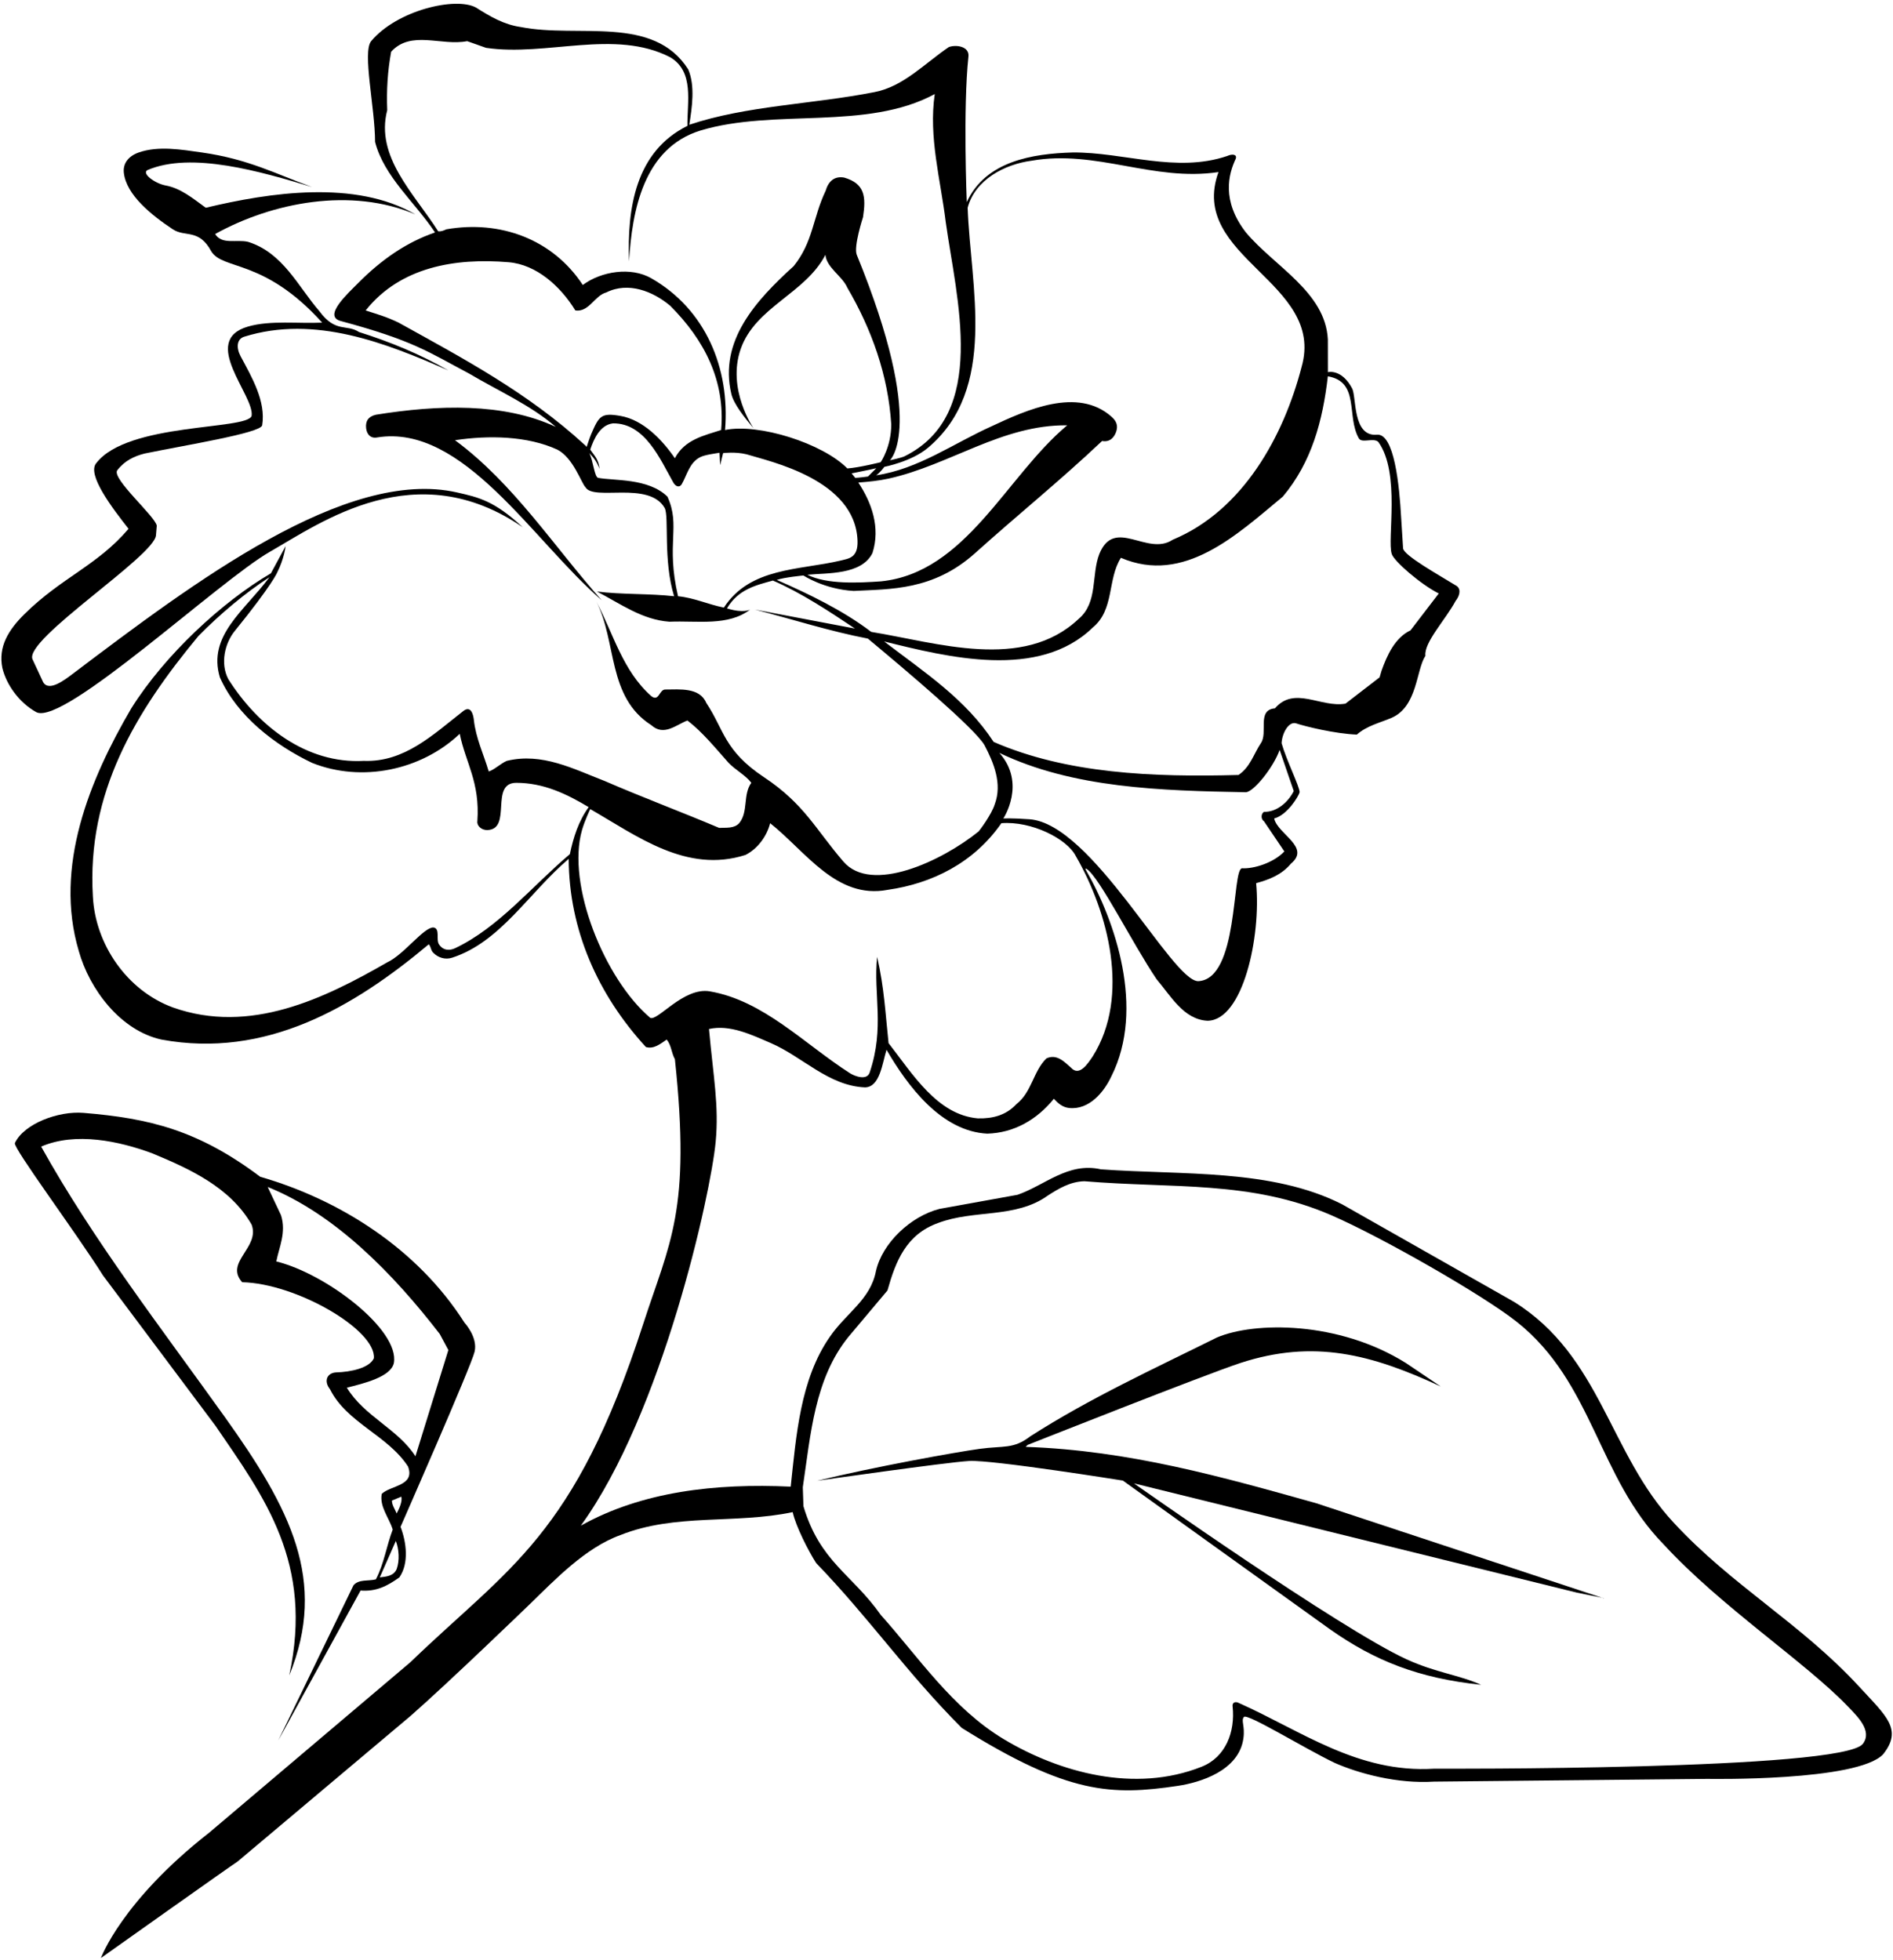 <?xml version="1.0" encoding="UTF-8"?>
<svg xmlns="http://www.w3.org/2000/svg" xmlns:xlink="http://www.w3.org/1999/xlink" width="483pt" height="500pt" viewBox="0 0 483 500" version="1.1">
<g id="surface1">
<path style=" stroke:none;fill-rule:nonzero;fill:rgb(0%,0%,0%);fill-opacity:1;" d="M 9.301 181.699 C 16.375 185.125 55.906 148.16 68.875 140.75 C 82 133.25 106.125 115.75 133.375 134.5 C 126.125 127.75 122.125 126.875 116.625 125.625 C 88.316 119.191 49.375 148.625 18.75 171.75 C 16.617 173.359 12.5 176.625 11 174 L 8.301 168.199 C 6 163.125 39.625 141.75 39.801 136.5 L 40 134.102 C 39.625 131.75 28.5 122.125 29.898 120 C 31.801 117.5 34.25 116.375 36.898 115.699 C 47 113.602 66.5 110.5 66.898 108.5 C 67.875 102.375 64.293 96.309 61.398 90.898 C 60.25 88.75 60.379 86.5 62.301 85.898 C 80.375 80.25 98.699 87.602 114.398 94.5 C 107.02 90.258 99.5 87.199 91.602 84.699 C 88.398 82.602 85.625 85 81.5 79.398 C 76.102 73.199 72.25 64.5 63.301 61.699 C 60.375 61 56.602 62.5 54.898 59.699 C 69.5 51.602 89.602 47.699 106 54.699 C 90.699 45.801 68.801 49.102 52.5 53 C 49.199 50.602 46.102 48 42.199 47.301 C 39.559 46.797 36.098 44.289 37.602 43.398 C 48.871 38.559 66.602 43.801 79.602 47.699 C 70.398 44.398 63.441 40.59 51.5 38.898 C 46.336 38.168 40.414 37.137 35.398 38.898 C 32.637 39.871 31.336 41.805 31.602 44.102 C 32.25 49.75 38.625 54.875 44.102 58.5 C 47.246 60.582 50.75 58.25 53.898 64.102 C 56.875 69 67.375 65.875 82.199 82.301 C 76.199 82.602 69.043 81.648 63.301 83.301 C 50.875 86.875 65 100.875 64.199 106.102 C 63 109.75 32.625 107.75 24.602 118.102 C 22 121 28.801 129.801 32.801 134.898 C 24.801 144.301 15.75 147.25 6.199 156.699 C 2.156 160.699 -0.5 165 0.602 170.398 C 1.625 174.625 4.801 179.199 9.301 181.699 "/>
<path style=" stroke:none;fill-rule:nonzero;fill:rgb(0%,0%,0%);fill-opacity:1;" d="M 474.398 430.301 C 459.52 414.133 442 404.602 427.102 388.5 C 410.602 370.898 408.5 345.898 386.301 332.102 L 342.398 307.199 C 324.398 298.102 301.699 299.801 280.898 298.301 C 272.5 296.398 266.602 302.398 259.602 304.801 L 239.699 308.398 C 232.301 310.301 225.102 317.148 223.5 324.25 C 222.102 331.551 215.949 334.898 211.75 341 C 204.148 351.898 203.148 366.352 201.75 379.25 C 182.449 378.352 163.801 380.5 148.199 389.199 C 169 360.5 181.336 304.664 182.602 291.301 C 183.477 282.039 182 274.664 180.898 262.5 C 186.301 261.301 191.801 264 196.699 266.102 C 204.801 269.602 211.398 277 220.699 277.398 C 224.52 277.336 225.102 271.301 226.199 267.801 C 231.602 277.102 240.199 288.602 251.898 289.199 C 258.699 289 264.5 285.699 268.898 280.301 C 270 281.5 271.137 282.488 272.824 282.656 C 277.914 283.164 281.699 278.602 283.602 274.5 C 292.199 257.301 284.539 234.934 277.102 222 C 276.812 221.5 277 221.5 277.301 221.699 C 280.609 223.91 288.898 240.602 295.102 249.801 C 298.699 254 302 260.102 308.102 260.398 C 317.125 260.312 321.801 239 320.5 225.301 C 323.801 224.398 327 223.199 329.398 220.301 C 334.5 216.102 326 212.801 325.102 208.801 C 328.5 207.898 331.375 203.062 331.602 202.102 C 331.562 200.562 328.25 194 327 189.602 C 327.102 187.199 328.688 184.062 330.602 184.5 C 333 185.312 340.699 187.199 346.199 187.398 C 348.801 185.102 352.102 184.398 355.102 183.102 C 361.699 180.199 361.312 170.875 363.699 167.301 C 363.25 163.938 368.898 158 371.398 153.301 C 372.199 152.301 373 150.5 371.699 149.5 C 367 146.602 358.25 141.75 358 139.898 L 357.5 132 C 357.062 123.938 355.75 110.438 351.301 110.898 C 345.062 111.438 346.133 101.254 345 99.102 C 342.312 94 338.812 94.938 338.812 94.938 L 338.801 86.602 C 338.199 74.5 325.199 68 317.898 59.301 C 311.625 51.188 313.438 44.438 315.301 40.5 C 315.688 39.375 314.438 39.188 313.102 39.801 C 300.102 44.199 286.699 38.801 273.699 38.898 C 263.5 39.199 251.473 41.062 246.672 51.562 C 246.672 51.562 245.688 27.562 247.102 14.398 C 247.367 11.906 244.102 11.301 242.102 12 C 235.898 16.199 230.5 22.102 223.102 23.5 C 207.398 26.602 190.473 26.926 175.871 31.828 C 176.57 27.426 177.398 21.898 175.602 17.699 C 166.699 3.699 147.5 9.801 132.898 6.898 C 128.602 6.301 125.055 4.211 121.398 1.898 C 116.199 -0.852 101.301 2.602 94.699 10.5 C 92.41 13.32 95.699 27.5 95.699 36.199 C 98 45.102 105.898 51.602 111 59.301 C 103.699 61.801 97.293 66.254 91.398 72.199 C 88.75 74.875 82.375 80.625 86.875 81.875 C 105.5 86.875 109.301 89.801 119.699 95.301 C 127.102 99.699 135.5 103.398 141.801 108.898 C 128.5 102.699 111.75 103.25 95.898 105.801 C 94 106.25 93.207 107.395 93.418 109.25 C 93.582 110.715 94.5 111.914 96.199 111.602 C 118.164 108 136 138 153.5 153.102 C 141.301 139.398 131.102 123.398 116.102 112.301 C 124.699 111 134.602 111.199 142.199 114.699 C 146.301 116.801 148.355 123.324 149.398 124.301 C 151.457 127.891 165.586 122.586 169.602 129.602 C 170.75 131.836 169.164 142.914 172 152.102 C 165.898 151.398 158.398 151.699 152.301 150.898 C 158.301 154 163.801 158.102 170.801 158.602 C 178 158.301 185.801 159.801 191.398 155.5 C 191.398 155.5 189.797 156.531 185.484 155.203 C 188.391 150.297 192.898 149.301 197.199 148.102 C 204.398 151.199 211.547 155.945 218.145 160.348 C 218.145 160.348 201 157.102 192.602 155.5 C 202.301 158 211.539 161 221.438 162.91 C 231.039 170.91 248.77 185.844 251.199 190.102 C 253.5 194.5 255.801 199.898 253.801 205.199 C 253 207.801 249.898 211.898 249.699 212.102 C 240.301 219.699 222.344 228.094 215.199 219.801 C 208.059 211.508 205.23 205.109 194.965 198.289 C 184.699 191.469 184.801 186.199 180.199 179.301 C 178.5 175.301 173.398 175.898 169.801 175.898 C 168.199 175.801 168.199 179.102 166.199 177.602 C 158.82 171.074 156.539 161.688 152.168 153.496 C 157.434 163.805 154.918 177.828 166.199 185 C 169.398 187.898 172.5 184.898 175.398 183.801 C 179.199 186.699 182.602 190.898 185.898 194.602 C 187.602 196.398 190.301 197.801 191.699 199.699 C 189.5 202.699 191 207.102 188.602 210 C 187.301 211.398 185.301 211.102 183.5 211.199 C 173.801 207.102 163.898 203.398 154.199 199.199 C 146.398 196.199 138.301 191.898 129.301 194.102 C 127.699 194.801 126.102 196.398 124.699 196.801 C 123.398 192.398 121.398 188.301 120.898 183.602 C 120.75 182.25 120.125 179.875 118.199 181.398 C 110.5 187.398 103.199 194.5 92.801 194.102 C 78.199 194.898 65.852 185.25 58.25 173.25 C 56.152 169.25 57.367 164.094 59.875 161 C 69.5 149.125 70.699 146.102 70.699 146.102 C 72.512 142.555 72.875 139.316 72.875 139.316 L 69.125 146.25 C 56.75 153.5 42.102 167 33.5 180.699 C 22.898 198.801 13.699 221.102 20.102 242.602 C 22.801 252.301 30.699 262.898 41.199 265.199 C 67.801 270.102 90.199 257 109.398 240.898 C 110 241.5 109.898 242.5 110.602 243.102 C 111.801 244.301 113.602 244.898 115.398 244.301 C 127.699 240.301 134.898 227.801 145.102 219.102 C 145.199 237.199 152.5 253.699 164.801 267.102 C 166.801 267.699 168.5 266.301 170.102 265.199 C 171.301 266.602 171.301 268.602 172.199 270.199 C 176.336 309 170.91 316.781 164.066 337.898 C 146.531 392 129.996 399.652 104.695 424.051 L 53.398 467.5 C 31 485 25.75 499.5 25.75 499.5 C 25.75 499.5 59 475.898 60.602 474.898 L 104.801 437.699 C 114.602 429.102 135 409.398 135 409.398 C 141.699 402.898 149.398 394.801 158.301 391.602 C 172.301 386 187.551 388.852 202.25 385.75 C 203.051 389.352 206.25 395.648 208.25 398.75 C 222.051 413.051 231.301 426.699 245.398 440.801 C 272.5 457.75 283.664 458.082 300.5 455.582 C 306.164 454.742 316.086 451.75 317.25 443.5 C 317.715 440.207 316.562 438.953 317.41 437.973 C 318.496 437.156 332.801 446 340.5 449.699 C 346.664 452.418 356.5 455.102 365.898 454.5 L 435.699 453.801 C 435.699 453.801 474 454.5 480.5 447.5 C 485.5 441.168 481.336 437.832 474.398 430.301 Z M 330.102 201.801 C 328.699 204.602 325.801 207.199 322.5 207.102 C 321.699 207.602 321.699 209 322.5 209.5 L 327.699 217.199 C 325 220.102 319.875 221.688 316.898 221.5 C 314.25 221.688 316.125 249.875 305.699 250.301 C 299 250.25 278.699 210.168 262.699 209 C 258.039 208.66 256 208.801 256 208.801 C 256 208.801 261.945 199.875 254.988 192.066 C 273.789 201.066 296.102 201.699 317.898 202.102 C 319.992 201.938 325 195.602 326.5 191.301 Z M 98.801 28.102 C 98.602 22.898 98.898 18.199 99.801 13.199 C 104.898 7.602 112.602 11.801 119.199 10.5 L 124 12.199 C 139.398 14.5 156.801 7.301 171 14.602 C 177.199 18.301 175.301 26 175.398 32.102 C 162.102 38.699 160 53.199 160.5 66.699 C 161.266 53.746 164.199 37.801 178.699 33.301 C 197.602 27.602 221.102 33.398 238.5 24 C 236.898 35 240 45.898 241.301 56.602 C 244 76.102 252.312 105.75 230.801 116.398 C 229.992 116.801 227.066 117.422 227.066 117.422 C 227.066 117.422 236.535 108.824 218.602 65 C 217.746 62.922 220.199 55.398 220.199 55.398 C 221 50.164 220.664 46.836 215.398 45.301 C 212.836 44.836 211.336 46.336 210.664 48.664 C 207.367 55.566 207.5 61.699 202.5 67.898 C 192.801 76.699 183.41 86.973 186.602 100.5 C 187.219 103.125 190.035 106.574 192.293 109.301 C 192.293 109.301 185.375 99.344 189 89 C 192.754 78.285 205.5 74.898 210.602 65 C 210.898 68.301 214.898 70.398 216.199 73.398 C 222.398 84 226.602 95.699 227.398 108.199 C 227.449 113.941 224.703 117.91 224.703 117.91 C 224.703 117.91 219.199 119.301 216.199 119.5 C 209.898 113.102 193.578 107.922 185 109.699 C 186.301 93.898 180 78.898 166.199 71 C 161 68 153.398 69.199 148.699 72.699 C 141 61 127.602 56.102 113.898 58.5 C 113.199 58.801 112.602 59.102 111.801 59 C 105.699 49.398 95.699 40 98.801 28.102 Z M 219 123.102 C 221.465 122.922 224.25 122.641 226.699 122.102 C 242.363 118.641 255.699 108.301 272.301 108.5 C 256.801 121.398 246.5 146.102 224.801 148.301 C 219.102 148.699 211 149.125 206 146.625 C 211.125 146.125 219.801 146.699 222.602 141.102 C 224.699 134.602 222.398 128.199 219 123.102 Z M 218.23 121.91 L 217.289 120.762 C 218.742 120.441 222.094 119.824 223.59 119.441 C 223.148 119.879 221.465 121.562 221.465 121.562 C 221.465 121.562 219.203 121.875 218.23 121.91 Z M 149.199 113.5 C 134.602 100.102 118.102 91.398 101.699 82.301 C 98.5 80.75 96.125 80.125 93.301 79.199 C 102.102 68.102 116.148 65.742 129.801 66.898 C 136.875 67.5 143 73 146.801 79.199 C 150.301 79.699 151.699 75.398 154.699 74.602 C 160.301 71.801 166.602 74.301 171 78 C 179.699 86.699 185.102 97.102 184 109.699 C 179.699 111.102 174.699 112.102 172.199 116.898 C 168.898 112.102 164.07 107.098 158.301 106.102 C 153.375 105.25 152.844 106.09 150.812 110.812 C 150.469 111.609 149.688 114 149.688 114 C 149.688 114 149.398 113.633 149.199 113.5 Z M 184.699 155 C 180.699 154.199 177.102 152.5 173 152.102 C 169.836 138.414 173.75 134.336 170.301 126.699 C 165.398 121.898 156.586 122.688 152.602 121.898 C 151.645 121.645 151.359 117.469 150.359 115.57 C 151.555 116.883 152.121 117.555 152.996 119.605 C 152.637 117.039 151.738 116.348 150.602 114.699 C 151.5 112 153.102 108.398 156.398 108 C 164.602 107.898 168.5 117.301 171.801 123.102 C 172.414 124.164 173.336 124.414 173.898 123.602 C 175.301 121.199 175.887 117.988 178.699 116.602 C 179.914 116 182.484 115.699 183.586 115.5 C 183.664 116.836 183.75 118.664 183.75 118.664 L 184.5 115.586 C 184.5 115.586 187.637 115.184 190.5 115.898 C 196.391 117.73 218.305 122.301 218.801 138 C 218.938 142.359 216.508 142.477 214.5 143 C 203.898 145.5 191.398 144.699 184.699 155 Z M 198.188 147.938 C 200.164 147.254 205 146.812 205 146.812 C 205 146.812 210.25 150.312 217.812 150.75 C 227.188 150.25 238.125 150.688 248.801 141.102 C 259.848 131.176 270.398 122.699 281.199 112.5 C 283.188 112.875 284.312 111.562 284.801 110.102 C 285.332 108.508 284.812 107.375 283.602 106.301 C 274.949 98.629 261.898 104.602 253.102 108.699 C 243.102 113.199 234.352 119.648 223.555 121.25 C 224.578 120.559 225.641 119.094 225.641 119.094 C 225.641 119.094 232.551 117.777 236.75 114.25 C 254.688 99.188 247.602 73 246.898 53 C 248.801 45.801 256.398 41.898 263.199 41 C 279.801 38.102 294.199 46.398 310.898 43.898 C 303 65.699 338.301 71.898 332.102 93.602 C 327.602 111 317.301 130.199 299.199 137.699 C 292.699 142 284.398 131.801 280.5 141.301 C 278.398 146.699 280.199 153.699 275.199 157.898 C 261 171.301 238.992 163.902 222.293 161.199 C 215.094 155.699 206.188 151.438 198.188 147.938 Z M 253.527 189.262 C 246.328 178.281 235.957 171.57 225.59 163.641 C 241.789 167.641 265 173.5 278.801 160.102 C 284.398 155.5 282.5 147.801 286 142.301 C 302.102 149.199 315.602 136.398 327.301 126.699 C 334.699 117.898 337.5 107.301 338.801 96 C 347 97.398 343.5 106.188 346.699 111.801 C 347.438 113.188 350.488 111.551 351.688 112.75 C 357.387 120.648 353.875 137.688 355.102 141.301 C 355.562 143.062 362.5 149.102 367.102 151.398 L 359.898 160.801 C 355.898 162.699 353.898 167.199 352.5 171.102 L 352 172.801 L 343.301 179.5 C 337 180.602 330.301 174.898 325.301 180.699 C 320.602 181.102 323.602 186.898 321.699 189.602 C 319.898 192.301 319 195.699 316 197.699 C 294.102 198.301 272.125 197.359 253.527 189.262 Z M 116.102 241.898 C 114.895 242.473 113.125 242.625 112 240.898 C 111.188 239.656 112.375 236.875 110.602 236.602 C 108.125 236.5 103.102 243.5 98.801 245.5 C 82.801 254.699 63.801 264 44.102 257 C 32.398 252.699 24.301 240.898 23.699 228.699 C 22.102 202.301 34.527 181.648 50.625 162.25 C 56.027 156.75 62.551 151.25 68.75 147.25 C 62.449 155.773 52.898 162.102 56.102 172.801 C 60.5 182.699 70.199 190.102 79.602 194.602 C 92.301 199.699 107.5 196.5 117.301 187.199 C 118.801 194.602 122.5 199.5 121.801 209.5 C 121.625 210.625 122.824 211.801 124.375 211.75 C 130.75 211.5 124.875 199.75 131.699 199.699 C 138.699 199.699 144.5 202.5 150.199 205.898 C 147.602 209.5 146.301 213.602 145.398 217.898 C 135.801 226 127.25 236.625 116.102 241.898 Z M 165.875 259.625 C 154.25 249.75 144.5 225.625 148.5 211.75 C 149.215 209.273 150.602 206.398 150.602 206.398 C 162.602 213.301 175.199 222.898 190.199 218.102 C 193.398 216.5 195.699 213.199 196.5 210 C 205.602 217.199 213.398 229.5 226.5 227 C 237.801 225.398 248.5 220.102 255.5 210 C 263.199 209.398 272.25 213.969 274.5 218.398 C 282.699 232.602 288.5 254.102 278.801 269.5 C 277.555 271.34 275.398 274.699 273.301 272.398 C 271.5 270.801 269.602 268.801 267 270 C 263.602 273.301 263.301 278.602 259.301 281.699 C 256.699 284.5 253.301 285.398 249.5 285.301 C 239.102 284.398 232.816 273.906 226.719 266.105 C 225.914 258.605 225.617 252.004 223.801 244.102 C 222.801 253.699 225.789 262.051 221.898 273.602 C 221.184 275.73 218.102 274.551 216.898 273.801 C 205.199 266.301 194.809 255.242 181.102 252.898 C 174.375 251.75 167.676 260.727 165.875 259.625 Z M 475.336 444.832 C 470.336 451.668 365.898 451.199 365.898 451.199 C 346.398 452.398 332 441.5 316 434.398 C 315.199 434 314.359 434.312 314.5 435.301 C 315.199 441.801 312.75 448.254 306.602 450.699 C 289.5 457.5 270.316 452.137 256.25 443.75 C 243 435.852 234.352 422.699 224.75 412 C 217.352 401.5 209.25 398.5 205 384.25 L 204.836 379.398 C 206.836 366 207.812 351.699 216.512 341 L 226.438 329.199 C 228.539 321.699 231.234 314.898 239.336 312 C 248.531 308.5 259.133 310.898 267.336 305 C 270.133 303.199 273.066 301.434 276.664 301.336 C 299.367 303.234 319.09 301.082 339.664 310 C 352.434 315.535 378.336 330.336 387 337.199 C 406.5 352.648 407.699 376.898 424.5 394 C 439 409.801 460.836 424.168 471.5 435.332 C 473.949 437.895 477.766 441.512 475.336 444.832 "/>
<path style=" stroke:none;fill-rule:nonzero;fill:rgb(0%,0%,0%);fill-opacity:1;" d="M 409.102 407.699 L 409.301 407.699 L 408.781 407.594 L 409.102 407.699 "/>
<path style=" stroke:none;fill-rule:nonzero;fill:rgb(0%,0%,0%);fill-opacity:1;" d="M 261.699 369.102 L 262.199 368.602 C 262.199 368.602 307.82 350.527 316.5 347.699 C 335.176 341.613 349.871 345.449 367.602 353.699 L 358.699 347.699 C 341.457 336.93 320.051 337.141 310.5 341.199 C 294.398 349.199 278.199 356.602 262.898 366.398 C 258.59 369.734 256.031 368.777 250 369.602 C 243.969 370.422 222.801 374.25 208.5 377.75 C 208.5 377.75 241.438 373.035 247.301 372.699 C 253.16 372.363 286.5 377.699 286.5 377.699 L 339.301 415.602 C 350.801 423.699 361.91 428.105 377.898 429.801 C 372.398 427.301 366.383 426.719 358.898 423.301 C 342.008 415.578 289.332 378.414 289.332 378.414 L 402.398 406.301 L 408.781 407.594 L 335.898 383.5 C 312 376.801 288.102 370 261.699 369.102 "/>
<path style=" stroke:none;fill-rule:nonzero;fill:rgb(0%,0%,0%);fill-opacity:1;" d="M 55 363.75 C 67.602 382.148 80 398.75 73.801 427.398 C 83.699 403.199 74 384.75 57.301 361.398 C 41.035 338.656 23.801 316.398 10.5 292.5 C 19.301 288.699 30.398 291.102 38.801 294.199 C 48.199 298.102 58.699 302.801 64.199 312.398 C 66.398 318.301 57.199 322 61.801 327.102 C 75.602 327.398 96 339.25 95.398 346.5 C 94.25 349 89.5 350 85.801 350.102 C 83.5 350.199 82.5 352.25 84.199 354.398 C 88.5 363 98.898 366.102 104.102 374.102 C 106 379.102 99.602 378.898 97.398 381.102 C 96.801 384.398 99.301 387.199 100.199 390.199 C 98.602 394.398 98 398.898 95.898 402.898 C 94 403.398 91.602 402.801 90.199 404.398 L 71 444 L 92 405.75 C 95.898 406.051 98.699 404.699 101.898 402.398 C 104.398 398.801 103.699 393.398 102.199 389.5 C 102.199 389.5 120.25 348.5 121.102 344.801 C 121.949 341.102 118.5 337.398 118.5 337.398 C 106.398 318.398 86.5 306 66.398 300.199 C 50.5 288.25 38.004 285.277 21.301 283.898 C 14.883 283.371 6.102 286.664 3.801 291.602 C 3.289 292.82 19.102 314 26.301 325.398 Z M 101.199 400.301 C 100.398 402.102 98.5 402.199 96.898 402.398 L 101 393.102 C 101.801 395.199 102 398.102 101.199 400.301 Z M 101.199 386.102 C 100.801 385 100 384 100 382.801 L 102.398 381.801 C 102.699 383 101.898 384.801 101.199 386.102 Z M 112.199 340.301 L 114.398 344.398 L 106 371.5 C 101.5 364.5 92.898 361.301 88.5 354 C 92.898 352.898 99.75 351.25 100.5 347.699 C 102 339.25 83.199 324.898 70.5 321.801 C 71.199 318.199 73.102 314.398 71.699 310 L 68.301 302.801 C 85.5 309.699 100.398 325 112.199 340.301 "/>
</g>
</svg>
